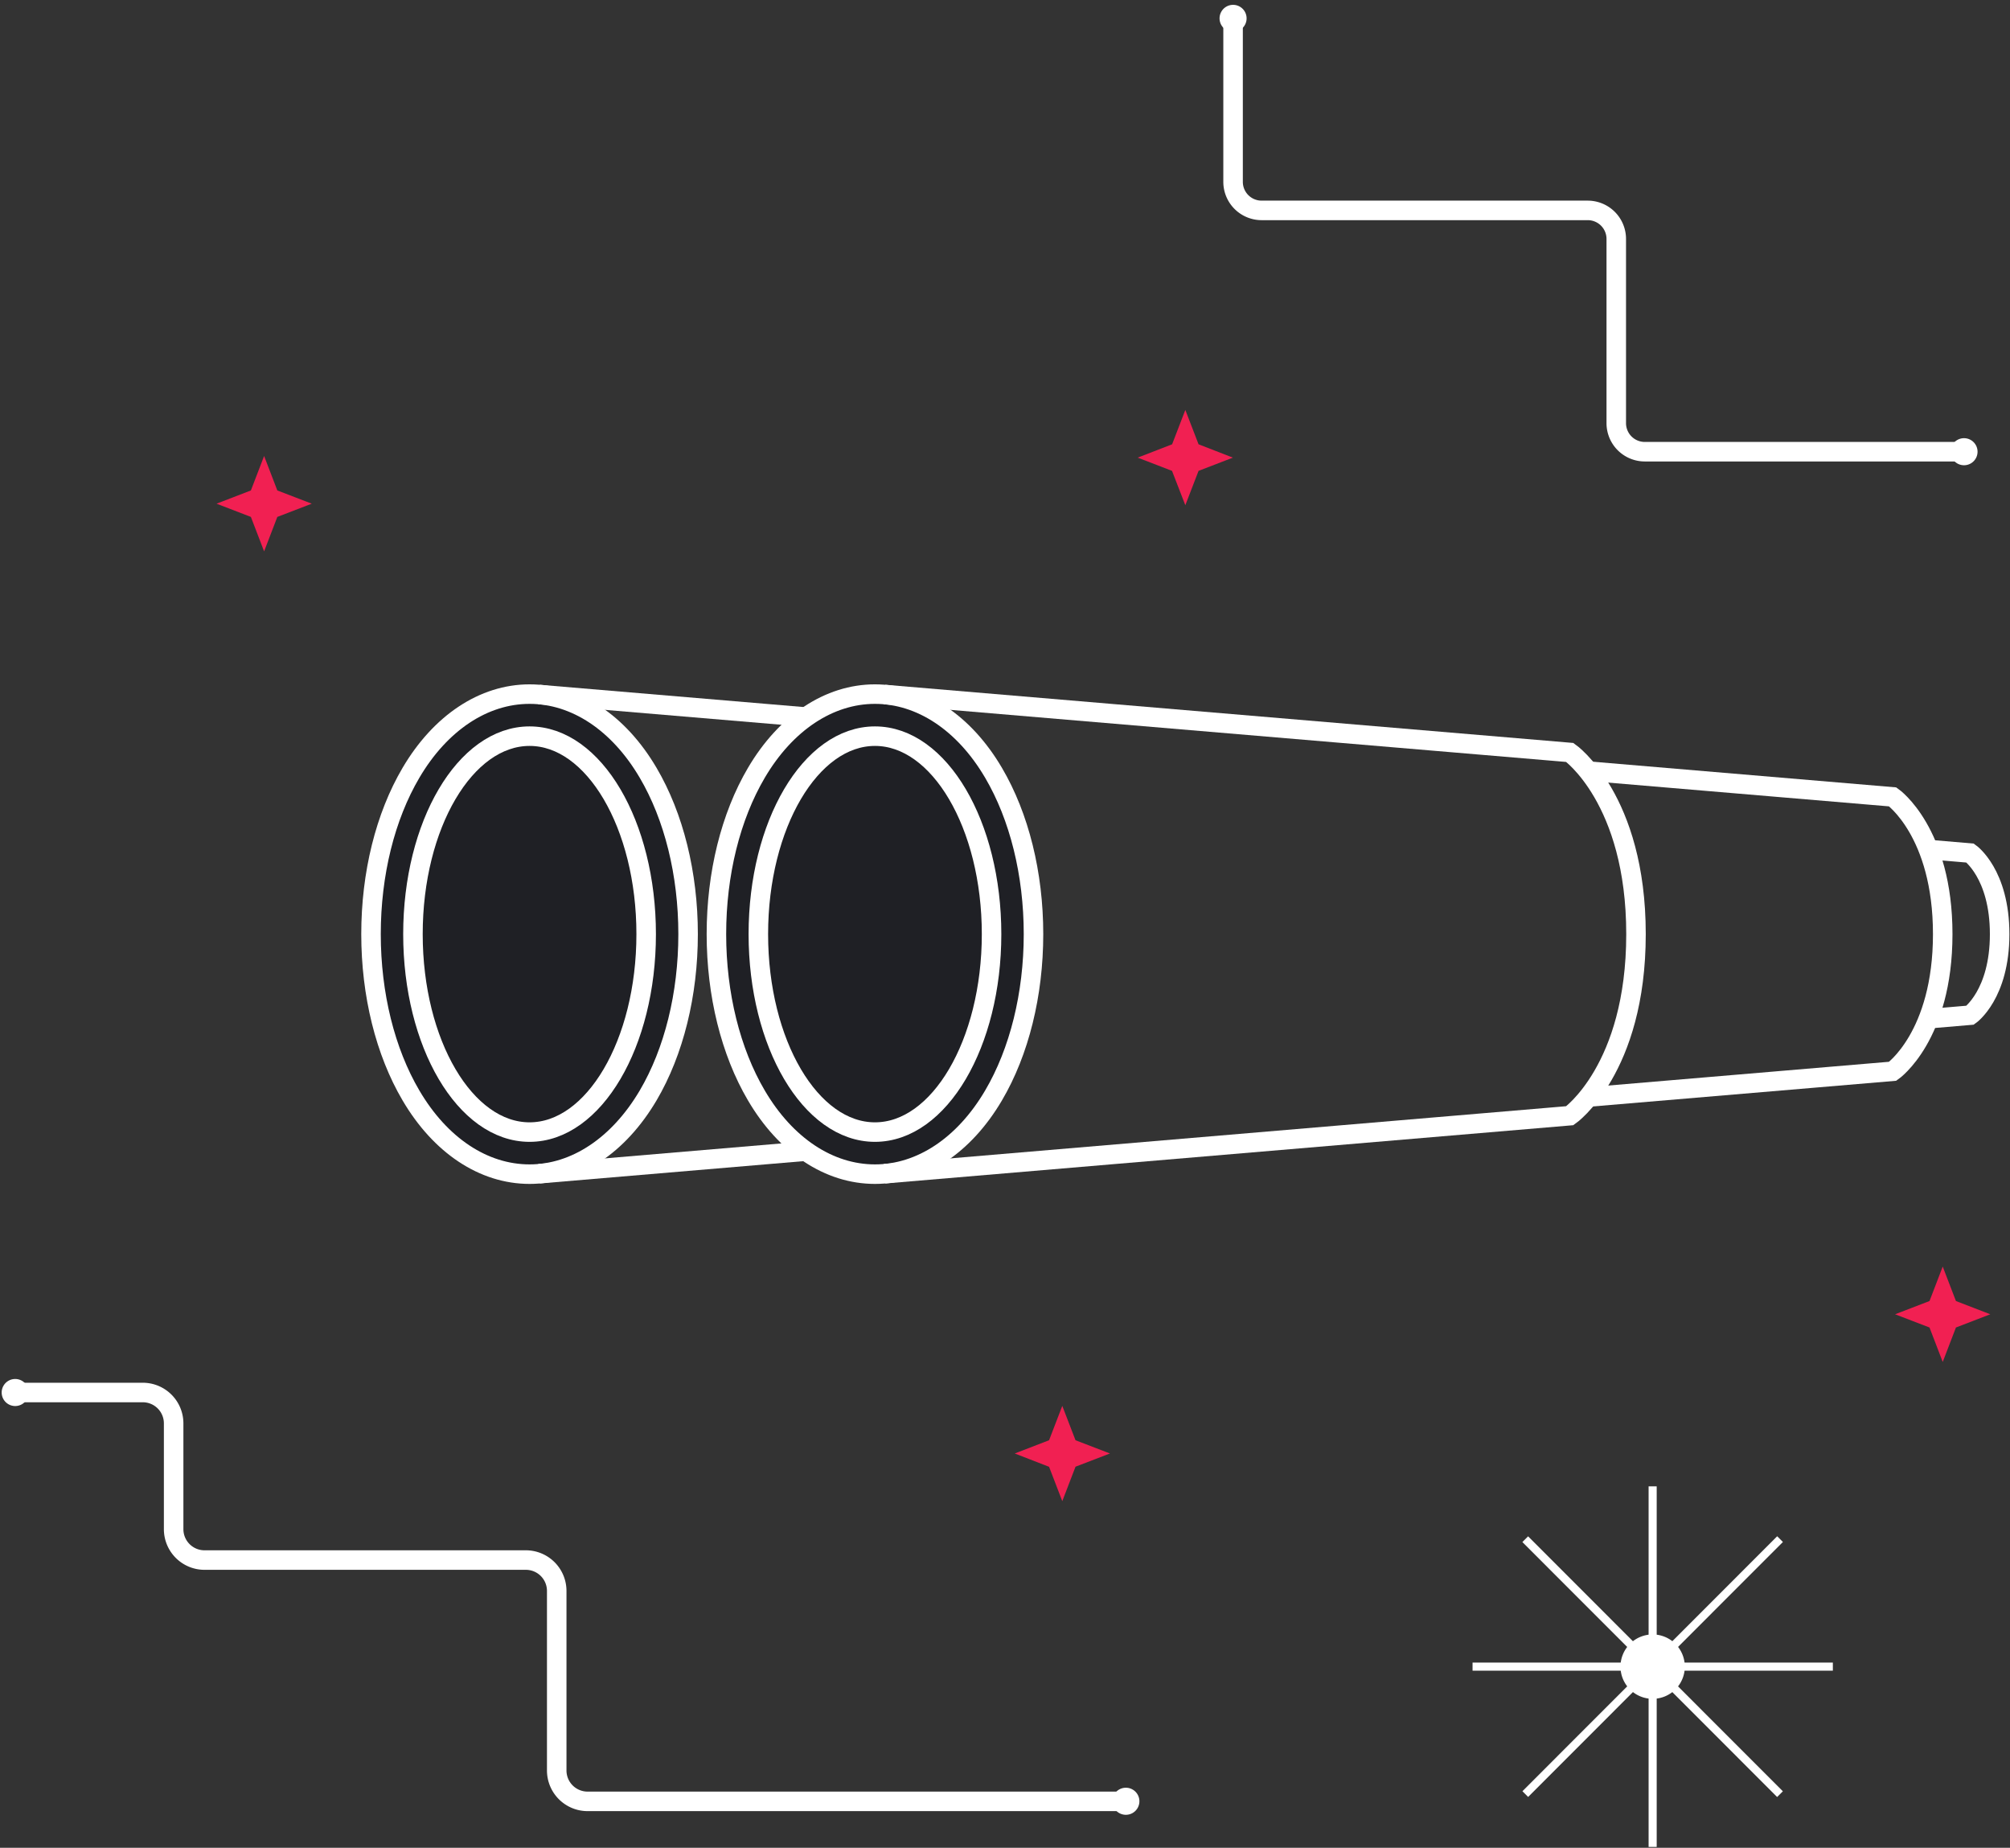 <svg width="309" height="284" fill="none" xmlns="http://www.w3.org/2000/svg"><rect width="100%" height="100%" fill="#333333" stroke="none"/><path d="M134.508 180.464c-7.068 0-13.711-4.401-18.23-12.095-3.959-6.722-6.143-15.539-6.143-24.796 0-9.272 2.184-18.074 6.143-24.797 4.519-7.678 11.178-12.094 18.23-12.094 7.068 0 13.711 4.4 18.23 12.094 3.959 6.723 6.143 15.54 6.143 24.797 0 9.257-2.184 18.074-6.143 24.796-4.519 7.679-11.162 12.095-18.23 12.095z" fill="#1F2025" stroke="#fff" stroke-width="3" stroke-miterlimit="10"/><path d="M134.508 173.999c9.901 0 17.927-13.622 17.927-30.426s-8.026-30.427-17.927-30.427c-9.9 0-17.927 13.623-17.927 30.427 0 16.804 8.027 30.426 17.927 30.426z" stroke="#fff" stroke-width="3" stroke-miterlimit="10"/><path d="M135.979 106.742l105.348 8.908s10.177 7.148 10.177 27.923-10.177 27.907-10.177 27.907l-105.348 8.923" stroke="#fff" stroke-width="3" stroke-miterlimit="10"/><path d="M244.163 118.519l46.804 3.96s7.69 5.388 7.69 21.094c0 15.706-7.69 21.078-7.69 21.078l-46.804 3.961" stroke="#fff" stroke-width="3" stroke-miterlimit="10"/><path d="M296.458 130.567l6.415.547s4.535 3.187 4.535 12.459-4.535 12.459-4.535 12.459l-6.415.546" stroke="#fff" stroke-width="3" stroke-miterlimit="10"/><path d="M81.41 180.464c-7.068 0-13.711-4.401-18.23-12.095-3.96-6.722-6.143-15.539-6.143-24.796 0-9.272 2.184-18.074 6.142-24.797 4.52-7.678 11.178-12.094 18.23-12.094 7.068 0 13.711 4.4 18.231 12.094 3.959 6.723 6.143 15.54 6.143 24.797 0 9.257-2.184 18.074-6.143 24.796-4.535 7.679-11.178 12.095-18.23 12.095z" fill="#1F2025" stroke="#fff" stroke-width="3" stroke-miterlimit="10"/><path d="M81.41 173.999c9.9 0 17.927-13.622 17.927-30.426s-8.026-30.427-17.927-30.427-17.927 13.623-17.927 30.427c0 16.804 8.026 30.426 17.927 30.426zm42.482 2.929l-41.026 3.475m0-73.661l40.798 3.445" stroke="#fff" stroke-width="3" stroke-miterlimit="10"/><path d="M163.307 216.081l2.033 5.281 5.293 2.034-5.293 2.033-2.033 5.296-2.032-5.281-5.278-2.048 5.278-2.034 2.032-5.281zM40.602 70.085l2.032 5.296 5.293 2.034-5.293 2.033-2.032 5.296-2.033-5.296-5.278-2.033 5.278-2.034 2.033-5.296zm141.62-7.078l2.033 5.28 5.278 2.05-5.278 2.033-2.033 5.281-2.047-5.281-5.278-2.034 5.293-2.048 2.032-5.281zM298.657 194.67l2.032 5.296 5.278 2.034-5.278 2.033-2.032 5.296-2.032-5.296-5.293-2.033 5.293-2.034 2.032-5.296z" fill="#F12052"/><path d="M254.686 228.448h-1.244v55.42h1.244v-55.42z" fill="#fff"/><path d="M281.767 256.779v-1.245h-55.389v1.245h55.389z" fill="#fff"/><path d="M234.917 236.129l-.88.88 39.165 39.187.88-.879-39.165-39.188z" fill="#fff"/><path d="M274.09 236.998l-.88-.88-39.165 39.188.879.88 39.166-39.188z" fill="#fff"/><path d="M254.064 261.105a4.946 4.946 0 004.945-4.947 4.946 4.946 0 00-4.945-4.947 4.946 4.946 0 00-4.944 4.947 4.946 4.946 0 004.944 4.947z" fill="#fff"/><path d="M189.563 2.822v25.13a4.387 4.387 0 004.383 4.386h50.141a4.387 4.387 0 014.384 4.386V65.04a4.386 4.386 0 004.383 4.386h49.109" stroke="#fff" stroke-width="3" stroke-miterlimit="10"/><path d="M189.563 4.901a2.078 2.078 0 100-4.156 2.078 2.078 0 000 4.156zm112.37 66.605a2.078 2.078 0 100-4.157 2.078 2.078 0 000 4.157z" fill="#fff"/><path d="M2.336 214.024h19.61a4.746 4.746 0 014.748 4.75v16.253a4.746 4.746 0 004.747 4.75h49.398a4.746 4.746 0 014.747 4.75v27.588a4.746 4.746 0 004.747 4.75h82.765" stroke="#fff" stroke-width="3" stroke-miterlimit="10"/><path d="M2.336 216.103a2.078 2.078 0 100-4.156 2.078 2.078 0 000 4.156zm170.746 62.827a2.079 2.079 0 10-.001-4.16 2.079 2.079 0 00.001 4.16z" fill="#fff"/></svg>